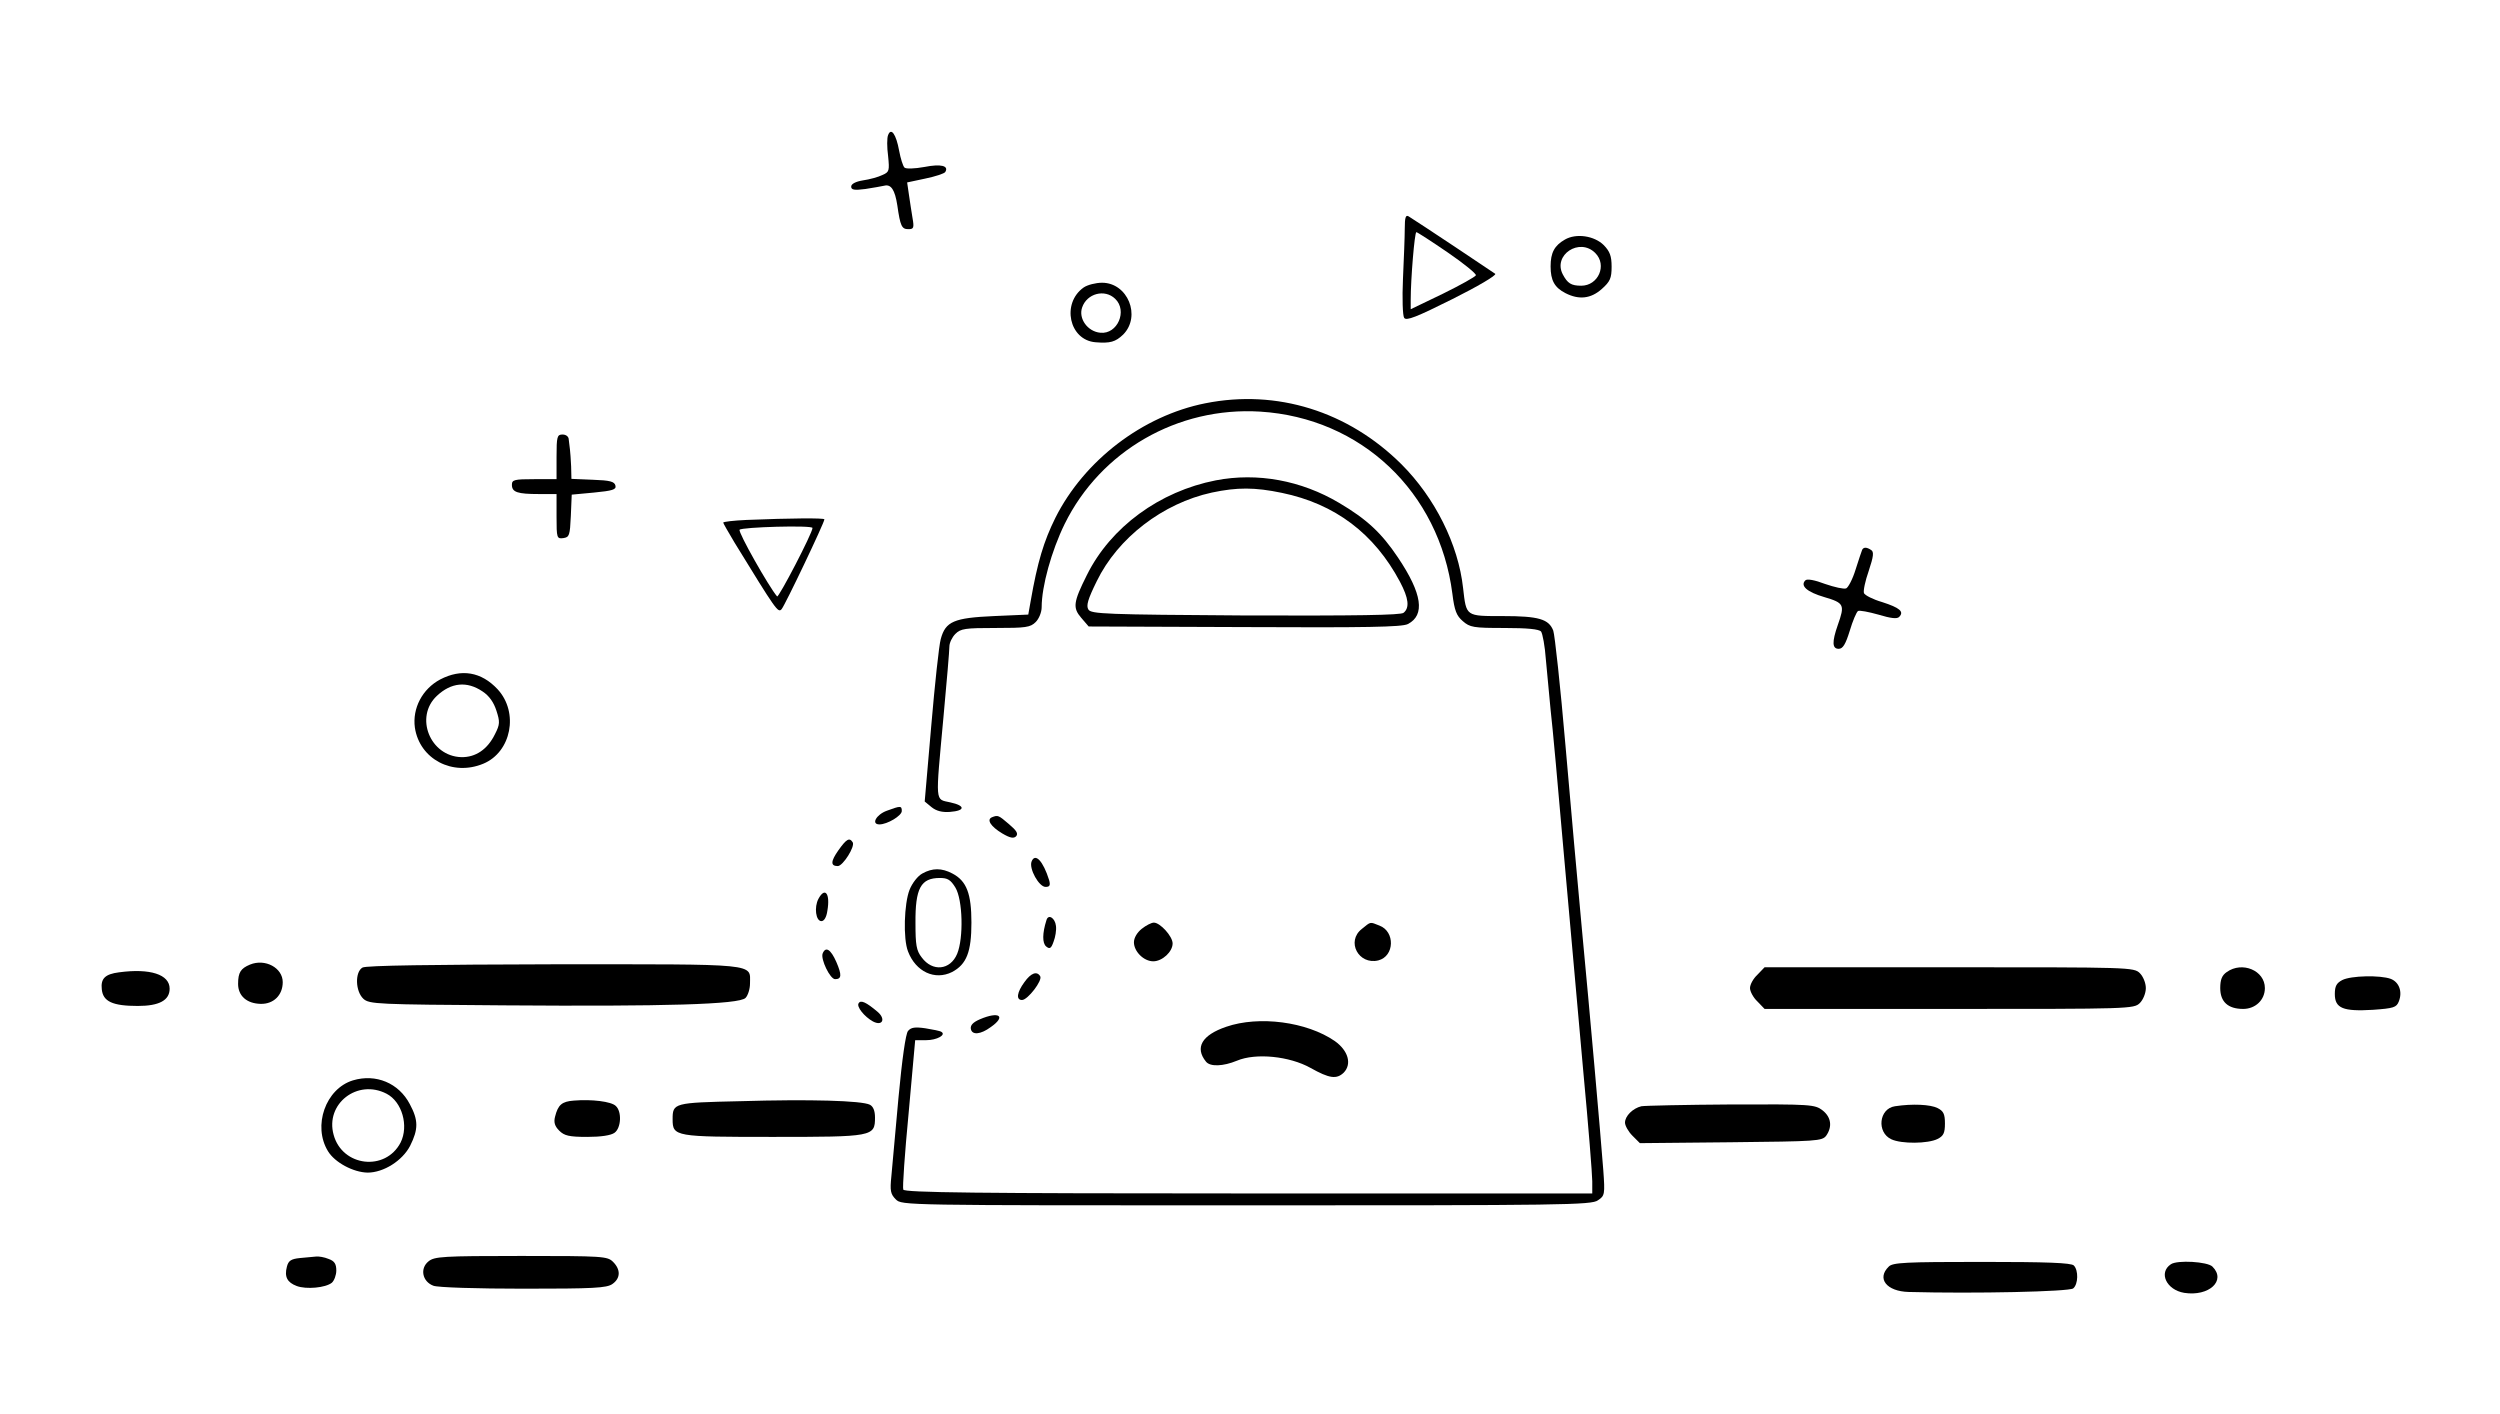 <?xml version="1.0" standalone="no"?>
<!DOCTYPE svg PUBLIC "-//W3C//DTD SVG 20010904//EN"
 "http://www.w3.org/TR/2001/REC-SVG-20010904/DTD/svg10.dtd">
<svg version="1.0" xmlns="http://www.w3.org/2000/svg"
 width="840pt" height="475pt" viewBox="0 0 840 475"
 preserveAspectRatio="xMidYMid meet">

<g transform="translate(0,475) scale(0.1,-0.1)"
fill="#000000" stroke="none">
<path d="M2984 4296 c-4 -9 -4 -41 0 -70 5 -50 4 -54 -19 -64 -14 -7 -44 -15
-65 -18 -25 -4 -40 -12 -40 -21 0 -11 10 -13 48 -8 26 4 54 9 63 11 23 6 36
-14 44 -66 10 -70 15 -80 37 -80 18 0 20 4 14 38 -3 20 -9 55 -12 78 l-6 41
61 13 c34 7 64 17 67 22 13 21 -14 28 -70 17 -33 -6 -62 -7 -67 -2 -5 5 -13
30 -18 57 -10 55 -27 79 -37 52z"/>
<path d="M4720 3982 c0 -27 -3 -102 -6 -168 -3 -67 -1 -125 4 -132 7 -11 42 3
162 63 84 42 149 80 144 85 -8 6 -254 170 -291 193 -10 6 -13 -4 -13 -41z
m144 -80 c54 -37 97 -72 95 -77 -2 -5 -52 -33 -111 -62 l-108 -52 0 32 c0 69
13 227 19 227 3 0 51 -31 105 -68z"/>
<path d="M5258 3945 c-35 -20 -48 -44 -48 -90 0 -47 13 -71 50 -90 45 -23 85
-19 122 14 28 25 33 36 33 75 0 36 -6 51 -26 72 -32 32 -93 41 -131 19z m102
-45 c41 -41 10 -110 -47 -110 -34 0 -46 8 -62 38 -34 65 56 125 109 72z"/>
<path d="M3641 3784 c-75 -53 -49 -177 40 -184 49 -4 67 1 93 26 61 62 15 174
-71 174 -21 0 -49 -7 -62 -16z m106 -38 c42 -40 8 -120 -50 -114 -43 4 -74 48
-61 85 16 47 76 63 111 29z"/>
<path d="M4050 3395 c-211 -42 -407 -192 -504 -385 -39 -79 -60 -148 -83 -280
l-8 -45 -115 -5 c-135 -6 -163 -18 -179 -77 -6 -21 -20 -152 -32 -292 l-22
-254 23 -19 c16 -13 36 -18 62 -16 52 4 52 21 1 32 -52 12 -50 -9 -23 286 11
118 20 225 20 238 0 12 9 31 20 42 18 18 33 20 135 20 102 0 117 2 135 20 11
11 20 33 20 50 0 70 33 189 77 279 121 246 380 395 657 378 339 -21 602 -269
646 -612 7 -57 14 -74 35 -92 24 -21 36 -23 139 -23 79 0 117 -4 124 -12 5 -7
13 -49 16 -93 4 -44 11 -120 16 -170 6 -49 26 -270 45 -490 20 -220 49 -547
65 -727 17 -180 30 -345 30 -367 l0 -41 -1155 0 c-915 0 -1157 3 -1160 13 -3
6 5 122 18 257 l22 245 37 0 c36 0 68 18 51 28 -4 3 -29 8 -54 12 -35 5 -48 3
-58 -9 -8 -9 -20 -95 -32 -223 -10 -114 -21 -234 -24 -265 -5 -49 -3 -60 15
-78 20 -20 25 -20 1178 -20 1061 0 1160 1 1181 17 23 15 24 20 18 102 -10 131
-45 526 -72 811 -13 140 -38 417 -55 615 -17 198 -36 372 -41 386 -15 39 -49
49 -169 49 -126 0 -123 -2 -134 94 -16 147 -95 304 -207 416 -179 178 -419
253 -659 205z"/>
<path d="M1870 3215 l0 -75 -75 0 c-67 0 -75 -2 -75 -19 0 -25 19 -31 91 -31
l59 0 0 -76 c0 -72 1 -75 23 -72 20 3 22 9 25 74 l3 72 75 7 c62 6 75 10 72
23 -3 14 -18 18 -76 20 l-72 3 -1 42 c-1 23 -3 49 -4 57 -1 8 -3 23 -4 33 0
10 -9 17 -21 17 -18 0 -20 -7 -20 -75z"/>
<path d="M4085 3136 c-189 -37 -353 -157 -433 -318 -46 -92 -48 -110 -19 -144
l25 -29 524 -2 c407 -2 528 0 548 10 59 30 49 102 -33 224 -55 82 -104 128
-197 183 -128 76 -275 103 -415 76z m222 -42 c179 -37 311 -137 397 -299 29
-55 33 -87 12 -104 -9 -8 -157 -10 -531 -9 -471 3 -519 5 -528 20 -8 13 -2 34
28 95 71 146 222 262 387 298 85 18 144 18 235 -1z"/>
<path d="M2508 3003 c-43 -2 -78 -6 -78 -9 0 -2 17 -32 38 -67 140 -228 146
-237 158 -224 11 12 144 291 144 302 0 5 -114 4 -262 -2z m222 -27 c0 -17
-114 -236 -119 -230 -28 33 -131 215 -126 224 6 9 245 16 245 6z"/>
<path d="M6257 2903 c-2 -5 -12 -34 -22 -66 -10 -33 -25 -61 -32 -64 -8 -3
-39 4 -71 15 -34 13 -60 18 -66 12 -18 -18 5 -39 63 -56 68 -20 70 -26 46 -94
-20 -57 -19 -80 3 -80 14 0 23 15 37 60 10 34 23 64 28 67 5 3 36 -3 68 -12
43 -13 63 -15 70 -8 18 18 2 31 -57 50 -31 9 -58 23 -61 30 -3 7 4 41 16 75
16 48 18 64 8 70 -15 10 -25 10 -30 1z"/>
<path d="M1479 2467 c-60 -32 -94 -97 -85 -162 16 -106 127 -164 230 -121 94
39 120 172 48 250 -55 59 -122 70 -193 33z m142 -40 c23 -15 38 -37 47 -65 12
-37 12 -46 -5 -79 -25 -51 -65 -78 -113 -77 -105 3 -158 135 -82 206 48 45
101 50 153 15z"/>
<path d="M2980 2026 c-36 -13 -54 -46 -25 -46 26 0 75 29 75 45 0 18 -4 18
-50 1z"/>
<path d="M3333 2004 c-19 -8 -4 -31 34 -54 27 -16 39 -18 47 -10 8 9 2 19 -24
41 -35 30 -37 31 -57 23z"/>
<path d="M2817 1893 c-26 -37 -27 -53 -2 -53 17 0 59 66 50 80 -11 17 -21 11
-48 -27z"/>
<path d="M3466 1855 c-9 -24 25 -85 47 -85 14 0 17 5 12 23 -20 64 -47 93 -59
62z"/>
<path d="M3099 1815 c-15 -8 -34 -32 -43 -55 -18 -46 -22 -164 -5 -207 26 -68
90 -98 148 -69 49 26 65 68 65 166 0 97 -16 140 -64 165 -36 19 -67 19 -101 0z
m111 -47 c25 -41 28 -170 6 -223 -23 -55 -83 -61 -119 -12 -18 23 -21 42 -21
115 -1 118 18 152 82 152 26 0 36 -6 52 -32z"/>
<path d="M2750 1730 c-15 -28 -9 -75 10 -75 9 0 17 13 20 35 10 58 -8 81 -30
40z"/>
<path d="M3516 1658 c-14 -44 -14 -77 -1 -88 12 -10 17 -7 25 16 6 15 10 39 8
53 -3 27 -26 41 -32 19z"/>
<path d="M3836 1629 c-15 -12 -26 -30 -26 -45 0 -31 33 -64 65 -64 30 0 65 32
65 60 0 24 -42 70 -63 70 -8 0 -26 -9 -41 -21z"/>
<path d="M4576 1629 c-54 -42 -11 -122 55 -106 55 14 57 97 4 117 -33 13 -28
14 -59 -11z"/>
<path d="M2764 1546 c-7 -19 25 -86 42 -86 22 0 23 14 4 58 -19 43 -36 53 -46
28z"/>
<path d="M840 1509 c-31 -13 -40 -26 -40 -65 0 -40 29 -66 76 -67 43 -1 74 29
74 73 0 48 -59 80 -110 59z"/>
<path d="M1218 1499 c-26 -15 -24 -80 3 -105 20 -18 45 -19 473 -22 539 -4
790 3 811 25 8 8 15 30 15 48 0 69 36 65 -658 65 -407 -1 -633 -4 -644 -11z"/>
<path d="M5905 1475 c-14 -13 -25 -33 -25 -45 0 -11 11 -32 25 -45 l24 -25
621 0 c607 0 620 0 640 20 11 11 20 33 20 50 0 17 -9 39 -20 50 -20 20 -33 20
-640 20 l-621 0 -24 -25z"/>
<path d="M7482 1484 c-16 -11 -22 -25 -22 -54 0 -46 26 -70 77 -70 41 0 73 30
73 70 0 59 -76 91 -128 54z"/>
<path d="M400 1483 c-47 -6 -62 -21 -58 -57 4 -41 36 -56 121 -56 72 0 107 19
107 58 0 48 -66 69 -170 55z"/>
<path d="M3442 1450 c-25 -34 -29 -60 -8 -60 19 0 70 66 61 80 -11 18 -31 11
-53 -20z"/>
<path d="M7870 1457 c-19 -10 -25 -20 -25 -47 0 -48 28 -59 128 -53 70 5 79 8
87 28 13 33 1 65 -27 76 -35 13 -134 11 -163 -4z"/>
<path d="M2885 1379 c-8 -11 19 -45 48 -61 32 -17 44 8 16 32 -39 33 -57 41
-64 29z"/>
<path d="M3292 1325 c-23 -10 -32 -20 -30 -32 4 -22 33 -19 67 6 53 37 28 54
-37 26z"/>
<path d="M4120 1300 c-82 -28 -106 -70 -68 -117 14 -18 58 -16 104 3 64 27
177 15 247 -24 64 -36 88 -39 112 -16 28 29 15 74 -30 106 -94 65 -255 86
-365 48z"/>
<path d="M1186 1120 c-92 -28 -136 -153 -84 -238 23 -38 85 -71 133 -72 54 0
117 40 143 90 28 56 28 86 -1 140 -37 71 -114 103 -191 80z m113 -45 c52 -27
75 -108 47 -164 -51 -98 -196 -81 -225 26 -29 104 80 189 178 138z"/>
<path d="M1928 1052 c-40 -3 -53 -14 -63 -54 -5 -19 -1 -32 14 -47 17 -17 33
-21 94 -21 46 0 80 5 92 14 22 16 25 71 4 90 -15 15 -81 23 -141 18z"/>
<path d="M2487 1050 c-224 -5 -227 -6 -227 -61 0 -58 8 -59 336 -59 337 0 344
1 344 65 0 23 -6 37 -17 43 -27 14 -202 19 -436 12z"/>
<path d="M5515 1033 c-29 -7 -55 -33 -55 -55 0 -10 11 -30 25 -44 l25 -25 306
3 c289 3 306 4 320 22 21 30 17 62 -12 85 -26 20 -38 21 -308 20 -154 -1 -290
-4 -301 -6z"/>
<path d="M6367 1033 c-54 -8 -62 -88 -12 -111 34 -16 123 -15 155 1 20 10 25
20 25 52 0 32 -5 42 -25 52 -24 12 -84 15 -143 6z"/>
<path d="M1008 523 c-30 -3 -39 -9 -44 -29 -9 -34 1 -53 33 -65 32 -12 97 -6
118 11 8 7 15 26 15 41 0 22 -6 32 -26 39 -14 6 -33 9 -42 8 -9 -1 -34 -3 -54
-5z"/>
<path d="M1440 512 c-30 -24 -21 -68 16 -82 14 -6 149 -10 302 -10 235 0 281
2 300 16 27 19 28 48 2 74 -19 19 -33 20 -309 20 -265 0 -291 -2 -311 -18z"/>
<path d="M6346 494 c-41 -40 -7 -83 67 -85 221 -6 540 1 553 12 17 14 18 61 2
77 -9 9 -91 12 -309 12 -257 0 -300 -2 -313 -16z"/>
<path d="M7294 502 c-42 -28 -15 -86 45 -96 83 -13 142 41 95 88 -16 17 -119
23 -140 8z"/>
</g>
</svg>
